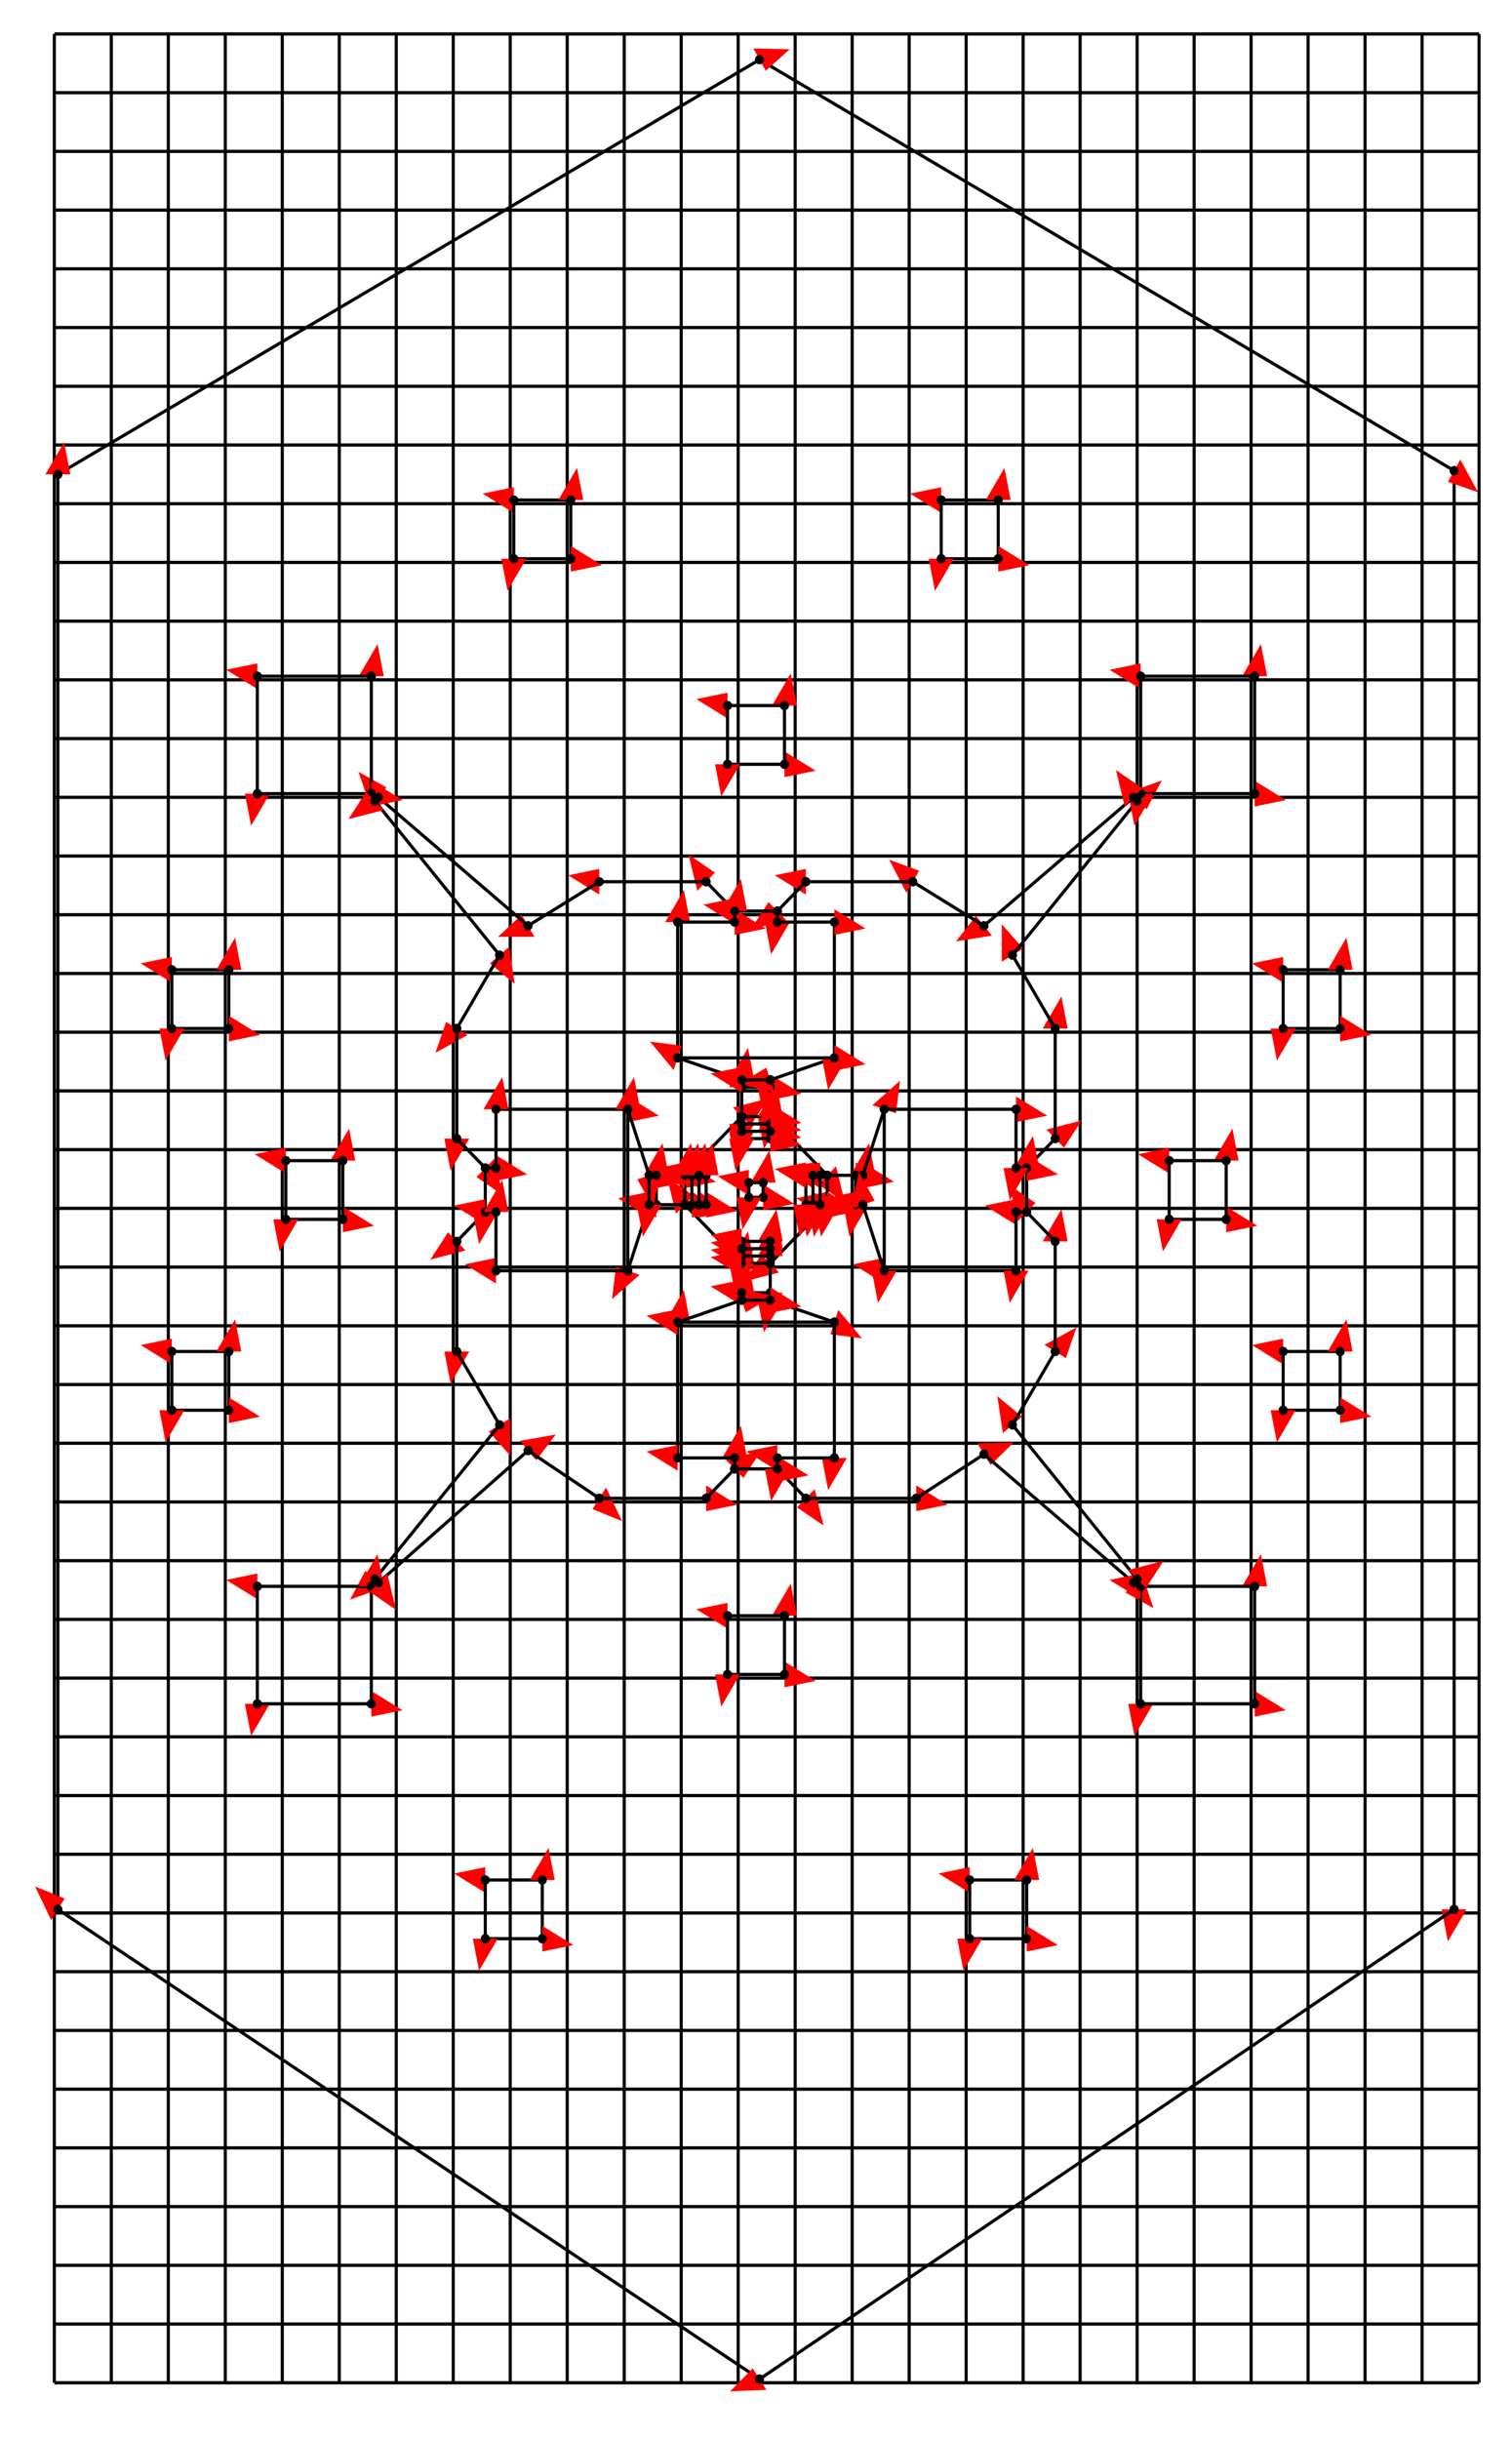 <svg width="900" height="1451" preserveAspectRatio="none" viewBox="-1794 -1794 3396 5316"
 xmlns="http://www.w3.org/2000/svg" xmlns:xlink="http://www.w3.org/1999/xlink">
   <defs>
    <marker id="arrow" markerWidth="10" markerHeight="10" refX="0" refY="2" orient="auto" markerUnits="strokeWidth">
      <path d="M0,0 L0,4 L5,3 z" fill="#f00" />
    </marker>
  </defs>

<line x1="-1672" y1="3400" x2="1528" y2="3400" stroke-width="7" stroke="black"/>
<line x1="-1672" y1="3272" x2="1528" y2="3272" stroke-width="7" stroke="black"/>
<line x1="-1672" y1="3144" x2="1528" y2="3144" stroke-width="7" stroke="black"/>
<line x1="-1672" y1="3016" x2="1528" y2="3016" stroke-width="7" stroke="black"/>
<line x1="-1672" y1="2888" x2="1528" y2="2888" stroke-width="7" stroke="black"/>
<line x1="-1672" y1="2760" x2="1528" y2="2760" stroke-width="7" stroke="black"/>
<line x1="-1672" y1="2632" x2="1528" y2="2632" stroke-width="7" stroke="black"/>
<line x1="-1672" y1="2504" x2="1528" y2="2504" stroke-width="7" stroke="black"/>
<line x1="-1672" y1="2376" x2="1528" y2="2376" stroke-width="7" stroke="black"/>
<line x1="-1672" y1="2248" x2="1528" y2="2248" stroke-width="7" stroke="black"/>
<line x1="-1672" y1="2120" x2="1528" y2="2120" stroke-width="7" stroke="black"/>
<line x1="-1672" y1="1992" x2="1528" y2="1992" stroke-width="7" stroke="black"/>
<line x1="-1672" y1="1864" x2="1528" y2="1864" stroke-width="7" stroke="black"/>
<line x1="-1672" y1="1736" x2="1528" y2="1736" stroke-width="7" stroke="black"/>
<line x1="-1672" y1="1608" x2="1528" y2="1608" stroke-width="7" stroke="black"/>
<line x1="-1672" y1="1480" x2="1528" y2="1480" stroke-width="7" stroke="black"/>
<line x1="-1672" y1="1352" x2="1528" y2="1352" stroke-width="7" stroke="black"/>
<line x1="-1672" y1="1224" x2="1528" y2="1224" stroke-width="7" stroke="black"/>
<line x1="-1672" y1="1096" x2="1528" y2="1096" stroke-width="7" stroke="black"/>
<line x1="-1672" y1="968" x2="1528" y2="968" stroke-width="7" stroke="black"/>
<line x1="-1672" y1="840" x2="1528" y2="840" stroke-width="7" stroke="black"/>
<line x1="-1672" y1="712" x2="1528" y2="712" stroke-width="7" stroke="black"/>
<line x1="-1672" y1="584" x2="1528" y2="584" stroke-width="7" stroke="black"/>
<line x1="-1672" y1="456" x2="1528" y2="456" stroke-width="7" stroke="black"/>
<line x1="-1672" y1="328" x2="1528" y2="328" stroke-width="7" stroke="black"/>
<line x1="-1672" y1="200" x2="1528" y2="200" stroke-width="7" stroke="black"/>
<line x1="-1672" y1="72" x2="1528" y2="72" stroke-width="7" stroke="black"/>
<line x1="-1672" y1="-56" x2="1528" y2="-56" stroke-width="7" stroke="black"/>
<line x1="-1672" y1="-184" x2="1528" y2="-184" stroke-width="7" stroke="black"/>
<line x1="-1672" y1="-312" x2="1528" y2="-312" stroke-width="7" stroke="black"/>
<line x1="-1672" y1="-440" x2="1528" y2="-440" stroke-width="7" stroke="black"/>
<line x1="-1672" y1="-568" x2="1528" y2="-568" stroke-width="7" stroke="black"/>
<line x1="-1672" y1="-696" x2="1528" y2="-696" stroke-width="7" stroke="black"/>
<line x1="-1672" y1="-824" x2="1528" y2="-824" stroke-width="7" stroke="black"/>
<line x1="-1672" y1="-952" x2="1528" y2="-952" stroke-width="7" stroke="black"/>
<line x1="-1672" y1="-1080" x2="1528" y2="-1080" stroke-width="7" stroke="black"/>
<line x1="-1672" y1="-1208" x2="1528" y2="-1208" stroke-width="7" stroke="black"/>
<line x1="-1672" y1="-1336" x2="1528" y2="-1336" stroke-width="7" stroke="black"/>
<line x1="-1672" y1="-1464" x2="1528" y2="-1464" stroke-width="7" stroke="black"/>
<line x1="-1672" y1="-1592" x2="1528" y2="-1592" stroke-width="7" stroke="black"/>
<line x1="-1672" y1="-1720" x2="1528" y2="-1720" stroke-width="7" stroke="black"/>
<line x1="-1672" y1="3400" x2="-1672" y2="-1720" stroke-width="7" stroke="black"/>
<line x1="-1544" y1="3400" x2="-1544" y2="-1720" stroke-width="7" stroke="black"/>
<line x1="-1416" y1="3400" x2="-1416" y2="-1720" stroke-width="7" stroke="black"/>
<line x1="-1288" y1="3400" x2="-1288" y2="-1720" stroke-width="7" stroke="black"/>
<line x1="-1160" y1="3400" x2="-1160" y2="-1720" stroke-width="7" stroke="black"/>
<line x1="-1032" y1="3400" x2="-1032" y2="-1720" stroke-width="7" stroke="black"/>
<line x1="-904" y1="3400" x2="-904" y2="-1720" stroke-width="7" stroke="black"/>
<line x1="-776" y1="3400" x2="-776" y2="-1720" stroke-width="7" stroke="black"/>
<line x1="-648" y1="3400" x2="-648" y2="-1720" stroke-width="7" stroke="black"/>
<line x1="-520" y1="3400" x2="-520" y2="-1720" stroke-width="7" stroke="black"/>
<line x1="-392" y1="3400" x2="-392" y2="-1720" stroke-width="7" stroke="black"/>
<line x1="-264" y1="3400" x2="-264" y2="-1720" stroke-width="7" stroke="black"/>
<line x1="-136" y1="3400" x2="-136" y2="-1720" stroke-width="7" stroke="black"/>
<line x1="-8" y1="3400" x2="-8" y2="-1720" stroke-width="7" stroke="black"/>
<line x1="120" y1="3400" x2="120" y2="-1720" stroke-width="7" stroke="black"/>
<line x1="248" y1="3400" x2="248" y2="-1720" stroke-width="7" stroke="black"/>
<line x1="376" y1="3400" x2="376" y2="-1720" stroke-width="7" stroke="black"/>
<line x1="504" y1="3400" x2="504" y2="-1720" stroke-width="7" stroke="black"/>
<line x1="632" y1="3400" x2="632" y2="-1720" stroke-width="7" stroke="black"/>
<line x1="760" y1="3400" x2="760" y2="-1720" stroke-width="7" stroke="black"/>
<line x1="888" y1="3400" x2="888" y2="-1720" stroke-width="7" stroke="black"/>
<line x1="1016" y1="3400" x2="1016" y2="-1720" stroke-width="7" stroke="black"/>
<line x1="1144" y1="3400" x2="1144" y2="-1720" stroke-width="7" stroke="black"/>
<line x1="1272" y1="3400" x2="1272" y2="-1720" stroke-width="7" stroke="black"/>
<line x1="1400" y1="3400" x2="1400" y2="-1720" stroke-width="7" stroke="black"/>
<line x1="1528" y1="3400" x2="1528" y2="-1720" stroke-width="7" stroke="black"/>
<line x1="-128" y1="1024" x2="-128" y2="960" stroke-width="7" stroke="black" marker-end="url(#arrow)" />
    <circle cx="-128" cy="1024" r="10"/>    <circle cx="-128" cy="960" r="10"/>
<line x1="-128" y1="960" x2="-256" y2="832" stroke-width="7" stroke="black" marker-end="url(#arrow)" />
    <circle cx="-128" cy="960" r="10"/>    <circle cx="-256" cy="832" r="10"/>
<line x1="-256" y1="832" x2="-320" y2="832" stroke-width="7" stroke="black" marker-end="url(#arrow)" />
    <circle cx="-256" cy="832" r="10"/>    <circle cx="-320" cy="832" r="10"/>
<line x1="-320" y1="832" x2="-320" y2="768" stroke-width="7" stroke="black" marker-end="url(#arrow)" />
    <circle cx="-320" cy="832" r="10"/>    <circle cx="-320" cy="768" r="10"/>
<line x1="-320" y1="768" x2="-256" y2="768" stroke-width="7" stroke="black" marker-end="url(#arrow)" />
    <circle cx="-320" cy="768" r="10"/>    <circle cx="-256" cy="768" r="10"/>
<line x1="-256" y1="768" x2="-128" y2="640" stroke-width="7" stroke="black" marker-end="url(#arrow)" />
    <circle cx="-256" cy="768" r="10"/>    <circle cx="-128" cy="640" r="10"/>
<line x1="-128" y1="640" x2="-128" y2="576" stroke-width="7" stroke="black" marker-end="url(#arrow)" />
    <circle cx="-128" cy="640" r="10"/>    <circle cx="-128" cy="576" r="10"/>
<line x1="-128" y1="576" x2="-64" y2="576" stroke-width="7" stroke="black" marker-end="url(#arrow)" />
    <circle cx="-128" cy="576" r="10"/>    <circle cx="-64" cy="576" r="10"/>
<line x1="-64" y1="576" x2="-64" y2="640" stroke-width="7" stroke="black" marker-end="url(#arrow)" />
    <circle cx="-64" cy="576" r="10"/>    <circle cx="-64" cy="640" r="10"/>
<line x1="-64" y1="640" x2="64" y2="768" stroke-width="7" stroke="black" marker-end="url(#arrow)" />
    <circle cx="-64" cy="640" r="10"/>    <circle cx="64" cy="768" r="10"/>
<line x1="64" y1="768" x2="128" y2="768" stroke-width="7" stroke="black" marker-end="url(#arrow)" />
    <circle cx="64" cy="768" r="10"/>    <circle cx="128" cy="768" r="10"/>
<line x1="128" y1="768" x2="128" y2="832" stroke-width="7" stroke="black" marker-end="url(#arrow)" />
    <circle cx="128" cy="768" r="10"/>    <circle cx="128" cy="832" r="10"/>
<line x1="128" y1="832" x2="64" y2="832" stroke-width="7" stroke="black" marker-end="url(#arrow)" />
    <circle cx="128" cy="832" r="10"/>    <circle cx="64" cy="832" r="10"/>
<line x1="64" y1="832" x2="-64" y2="960" stroke-width="7" stroke="black" marker-end="url(#arrow)" />
    <circle cx="64" cy="832" r="10"/>    <circle cx="-64" cy="960" r="10"/>
<line x1="-64" y1="960" x2="-64" y2="1024" stroke-width="7" stroke="black" marker-end="url(#arrow)" />
    <circle cx="-64" cy="960" r="10"/>    <circle cx="-64" cy="1024" r="10"/>
<line x1="-64" y1="1024" x2="-128" y2="1024" stroke-width="7" stroke="black" marker-end="url(#arrow)" />
    <circle cx="-64" cy="1024" r="10"/>    <circle cx="-128" cy="1024" r="10"/>
<line x1="-256" y1="832" x2="-256" y2="768" stroke-width="7" stroke="black" marker-end="url(#arrow)" />
    <circle cx="-256" cy="832" r="10"/>    <circle cx="-256" cy="768" r="10"/>
<line x1="-128" y1="640" x2="-64" y2="640" stroke-width="7" stroke="black" marker-end="url(#arrow)" />
    <circle cx="-128" cy="640" r="10"/>    <circle cx="-64" cy="640" r="10"/>
<line x1="64" y1="768" x2="64" y2="832" stroke-width="7" stroke="black" marker-end="url(#arrow)" />
    <circle cx="64" cy="768" r="10"/>    <circle cx="64" cy="832" r="10"/>
<line x1="-64" y1="960" x2="-128" y2="960" stroke-width="7" stroke="black" marker-end="url(#arrow)" />
    <circle cx="-64" cy="960" r="10"/>    <circle cx="-128" cy="960" r="10"/>
<line x1="-112" y1="816" x2="-80" y2="816" stroke-width="7" stroke="black" marker-end="url(#arrow)" />
    <circle cx="-112" cy="816" r="10"/>    <circle cx="-80" cy="816" r="10"/>
<line x1="-80" y1="816" x2="-80" y2="784" stroke-width="7" stroke="black" marker-end="url(#arrow)" />
    <circle cx="-80" cy="816" r="10"/>    <circle cx="-80" cy="784" r="10"/>
<line x1="-80" y1="784" x2="-112" y2="784" stroke-width="7" stroke="black" marker-end="url(#arrow)" />
    <circle cx="-80" cy="784" r="10"/>    <circle cx="-112" cy="784" r="10"/>
<line x1="-112" y1="784" x2="-112" y2="816" stroke-width="7" stroke="black" marker-end="url(#arrow)" />
    <circle cx="-112" cy="784" r="10"/>    <circle cx="-112" cy="816" r="10"/>
<line x1="48" y1="832" x2="64" y2="832" stroke-width="7" stroke="black" marker-end="url(#arrow)" />
    <circle cx="48" cy="832" r="10"/>    <circle cx="64" cy="832" r="10"/>
<line x1="32" y1="832" x2="48" y2="832" stroke-width="7" stroke="black" marker-end="url(#arrow)" />
    <circle cx="32" cy="832" r="10"/>    <circle cx="48" cy="832" r="10"/>
<line x1="16" y1="832" x2="32" y2="832" stroke-width="7" stroke="black" marker-end="url(#arrow)" />
    <circle cx="16" cy="832" r="10"/>    <circle cx="32" cy="832" r="10"/>
<line x1="16" y1="768" x2="16" y2="832" stroke-width="7" stroke="black" marker-end="url(#arrow)" />
    <circle cx="16" cy="768" r="10"/>    <circle cx="16" cy="832" r="10"/>
<line x1="32" y1="768" x2="16" y2="768" stroke-width="7" stroke="black" marker-end="url(#arrow)" />
    <circle cx="32" cy="768" r="10"/>    <circle cx="16" cy="768" r="10"/>
<line x1="48" y1="768" x2="32" y2="768" stroke-width="7" stroke="black" marker-end="url(#arrow)" />
    <circle cx="48" cy="768" r="10"/>    <circle cx="32" cy="768" r="10"/>
<line x1="64" y1="768" x2="48" y2="768" stroke-width="7" stroke="black" marker-end="url(#arrow)" />
    <circle cx="64" cy="768" r="10"/>    <circle cx="48" cy="768" r="10"/>
<line x1="32" y1="768" x2="32" y2="832" stroke-width="7" stroke="black" marker-end="url(#arrow)" />
    <circle cx="32" cy="768" r="10"/>    <circle cx="32" cy="832" r="10"/>
<line x1="-64" y1="656" x2="-64" y2="640" stroke-width="7" stroke="black" marker-end="url(#arrow)" />
    <circle cx="-64" cy="656" r="10"/>    <circle cx="-64" cy="640" r="10"/>
<line x1="-64" y1="672" x2="-64" y2="656" stroke-width="7" stroke="black" marker-end="url(#arrow)" />
    <circle cx="-64" cy="672" r="10"/>    <circle cx="-64" cy="656" r="10"/>
<line x1="-64" y1="688" x2="-64" y2="672" stroke-width="7" stroke="black" marker-end="url(#arrow)" />
    <circle cx="-64" cy="688" r="10"/>    <circle cx="-64" cy="672" r="10"/>
<line x1="-128" y1="688" x2="-64" y2="688" stroke-width="7" stroke="black" marker-end="url(#arrow)" />
    <circle cx="-128" cy="688" r="10"/>    <circle cx="-64" cy="688" r="10"/>
<line x1="-128" y1="672" x2="-128" y2="688" stroke-width="7" stroke="black" marker-end="url(#arrow)" />
    <circle cx="-128" cy="672" r="10"/>    <circle cx="-128" cy="688" r="10"/>
<line x1="-128" y1="656" x2="-128" y2="672" stroke-width="7" stroke="black" marker-end="url(#arrow)" />
    <circle cx="-128" cy="656" r="10"/>    <circle cx="-128" cy="672" r="10"/>
<line x1="-128" y1="640" x2="-128" y2="656" stroke-width="7" stroke="black" marker-end="url(#arrow)" />
    <circle cx="-128" cy="640" r="10"/>    <circle cx="-128" cy="656" r="10"/>
<line x1="-128" y1="656" x2="-64" y2="656" stroke-width="7" stroke="black" marker-end="url(#arrow)" />
    <circle cx="-128" cy="656" r="10"/>    <circle cx="-64" cy="656" r="10"/>
<line x1="-128" y1="672" x2="-64" y2="672" stroke-width="7" stroke="black" marker-end="url(#arrow)" />
    <circle cx="-128" cy="672" r="10"/>    <circle cx="-64" cy="672" r="10"/>
<line x1="-256" y1="832" x2="-240" y2="832" stroke-width="7" stroke="black" marker-end="url(#arrow)" />
    <circle cx="-256" cy="832" r="10"/>    <circle cx="-240" cy="832" r="10"/>
<line x1="-240" y1="832" x2="-224" y2="832" stroke-width="7" stroke="black" marker-end="url(#arrow)" />
    <circle cx="-240" cy="832" r="10"/>    <circle cx="-224" cy="832" r="10"/>
<line x1="-224" y1="832" x2="-208" y2="832" stroke-width="7" stroke="black" marker-end="url(#arrow)" />
    <circle cx="-224" cy="832" r="10"/>    <circle cx="-208" cy="832" r="10"/>
<line x1="-208" y1="832" x2="-208" y2="768" stroke-width="7" stroke="black" marker-end="url(#arrow)" />
    <circle cx="-208" cy="832" r="10"/>    <circle cx="-208" cy="768" r="10"/>
<line x1="-208" y1="768" x2="-224" y2="768" stroke-width="7" stroke="black" marker-end="url(#arrow)" />
    <circle cx="-208" cy="768" r="10"/>    <circle cx="-224" cy="768" r="10"/>
<line x1="-224" y1="768" x2="-240" y2="768" stroke-width="7" stroke="black" marker-end="url(#arrow)" />
    <circle cx="-224" cy="768" r="10"/>    <circle cx="-240" cy="768" r="10"/>
<line x1="-240" y1="768" x2="-256" y2="768" stroke-width="7" stroke="black" marker-end="url(#arrow)" />
    <circle cx="-240" cy="768" r="10"/>    <circle cx="-256" cy="768" r="10"/>
<line x1="-240" y1="832" x2="-240" y2="768" stroke-width="7" stroke="black" marker-end="url(#arrow)" />
    <circle cx="-240" cy="832" r="10"/>    <circle cx="-240" cy="768" r="10"/>
<line x1="-224" y1="832" x2="-224" y2="768" stroke-width="7" stroke="black" marker-end="url(#arrow)" />
    <circle cx="-224" cy="832" r="10"/>    <circle cx="-224" cy="768" r="10"/>
<line x1="-64" y1="960" x2="-64" y2="944" stroke-width="7" stroke="black" marker-end="url(#arrow)" />
    <circle cx="-64" cy="960" r="10"/>    <circle cx="-64" cy="944" r="10"/>
<line x1="-64" y1="944" x2="-64" y2="928" stroke-width="7" stroke="black" marker-end="url(#arrow)" />
    <circle cx="-64" cy="944" r="10"/>    <circle cx="-64" cy="928" r="10"/>
<line x1="-64" y1="928" x2="-64" y2="912" stroke-width="7" stroke="black" marker-end="url(#arrow)" />
    <circle cx="-64" cy="928" r="10"/>    <circle cx="-64" cy="912" r="10"/>
<line x1="-64" y1="912" x2="-128" y2="912" stroke-width="7" stroke="black" marker-end="url(#arrow)" />
    <circle cx="-64" cy="912" r="10"/>    <circle cx="-128" cy="912" r="10"/>
<line x1="-128" y1="912" x2="-128" y2="928" stroke-width="7" stroke="black" marker-end="url(#arrow)" />
    <circle cx="-128" cy="912" r="10"/>    <circle cx="-128" cy="928" r="10"/>
<line x1="-128" y1="928" x2="-128" y2="944" stroke-width="7" stroke="black" marker-end="url(#arrow)" />
    <circle cx="-128" cy="928" r="10"/>    <circle cx="-128" cy="944" r="10"/>
<line x1="-128" y1="944" x2="-128" y2="960" stroke-width="7" stroke="black" marker-end="url(#arrow)" />
    <circle cx="-128" cy="944" r="10"/>    <circle cx="-128" cy="960" r="10"/>
<line x1="-64" y1="944" x2="-128" y2="944" stroke-width="7" stroke="black" marker-end="url(#arrow)" />
    <circle cx="-64" cy="944" r="10"/>    <circle cx="-128" cy="944" r="10"/>
<line x1="-64" y1="928" x2="-128" y2="928" stroke-width="7" stroke="black" marker-end="url(#arrow)" />
    <circle cx="-64" cy="928" r="10"/>    <circle cx="-128" cy="928" r="10"/>
<line x1="48" y1="768" x2="48" y2="832" stroke-width="7" stroke="black" marker-end="url(#arrow)" />
    <circle cx="48" cy="768" r="10"/>    <circle cx="48" cy="832" r="10"/>
<line x1="-64" y1="560" x2="-64" y2="576" stroke-width="7" stroke="black" marker-end="url(#arrow)" />
    <circle cx="-64" cy="560" r="10"/>    <circle cx="-64" cy="576" r="10"/>
<line x1="80" y1="512" x2="-64" y2="560" stroke-width="7" stroke="black" marker-end="url(#arrow)" />
    <circle cx="80" cy="512" r="10"/>    <circle cx="-64" cy="560" r="10"/>
<line x1="80" y1="216" x2="80" y2="512" stroke-width="7" stroke="black" marker-end="url(#arrow)" />
    <circle cx="80" cy="216" r="10"/>    <circle cx="80" cy="512" r="10"/>
<line x1="-272" y1="512" x2="-272" y2="216" stroke-width="7" stroke="black" marker-end="url(#arrow)" />
    <circle cx="-272" cy="512" r="10"/>    <circle cx="-272" cy="216" r="10"/>
<line x1="-128" y1="560" x2="-272" y2="512" stroke-width="7" stroke="black" marker-end="url(#arrow)" />
    <circle cx="-128" cy="560" r="10"/>    <circle cx="-272" cy="512" r="10"/>
<line x1="-128" y1="576" x2="-128" y2="560" stroke-width="7" stroke="black" marker-end="url(#arrow)" />
    <circle cx="-128" cy="576" r="10"/>    <circle cx="-128" cy="560" r="10"/>
<line x1="-64" y1="560" x2="-128" y2="560" stroke-width="7" stroke="black" marker-end="url(#arrow)" />
    <circle cx="-64" cy="560" r="10"/>    <circle cx="-128" cy="560" r="10"/>
<line x1="-320" y1="832" x2="-336" y2="832" stroke-width="7" stroke="black" marker-end="url(#arrow)" />
    <circle cx="-320" cy="832" r="10"/>    <circle cx="-336" cy="832" r="10"/>
<line x1="-336" y1="832" x2="-384" y2="976" stroke-width="7" stroke="black" marker-end="url(#arrow)" />
    <circle cx="-336" cy="832" r="10"/>    <circle cx="-384" cy="976" r="10"/>
<line x1="-384" y1="976" x2="-680" y2="976" stroke-width="7" stroke="black" marker-end="url(#arrow)" />
    <circle cx="-384" cy="976" r="10"/>    <circle cx="-680" cy="976" r="10"/>
<line x1="-680" y1="624" x2="-384" y2="624" stroke-width="7" stroke="black" marker-end="url(#arrow)" />
    <circle cx="-680" cy="624" r="10"/>    <circle cx="-384" cy="624" r="10"/>
<line x1="-384" y1="624" x2="-336" y2="768" stroke-width="7" stroke="black" marker-end="url(#arrow)" />
    <circle cx="-384" cy="624" r="10"/>    <circle cx="-336" cy="768" r="10"/>
<line x1="-336" y1="768" x2="-320" y2="768" stroke-width="7" stroke="black" marker-end="url(#arrow)" />
    <circle cx="-336" cy="768" r="10"/>    <circle cx="-320" cy="768" r="10"/>
<line x1="-336" y1="768" x2="-336" y2="832" stroke-width="7" stroke="black" marker-end="url(#arrow)" />
    <circle cx="-336" cy="768" r="10"/>    <circle cx="-336" cy="832" r="10"/>
<line x1="-64" y1="1024" x2="-64" y2="1040" stroke-width="7" stroke="black" marker-end="url(#arrow)" />
    <circle cx="-64" cy="1024" r="10"/>    <circle cx="-64" cy="1040" r="10"/>
<line x1="-64" y1="1040" x2="80" y2="1088" stroke-width="7" stroke="black" marker-end="url(#arrow)" />
    <circle cx="-64" cy="1040" r="10"/>    <circle cx="80" cy="1088" r="10"/>
<line x1="80" y1="1088" x2="80" y2="1384" stroke-width="7" stroke="black" marker-end="url(#arrow)" />
    <circle cx="80" cy="1088" r="10"/>    <circle cx="80" cy="1384" r="10"/>
<line x1="-272" y1="1384" x2="-272" y2="1088" stroke-width="7" stroke="black" marker-end="url(#arrow)" />
    <circle cx="-272" cy="1384" r="10"/>    <circle cx="-272" cy="1088" r="10"/>
<line x1="-272" y1="1088" x2="-128" y2="1040" stroke-width="7" stroke="black" marker-end="url(#arrow)" />
    <circle cx="-272" cy="1088" r="10"/>    <circle cx="-128" cy="1040" r="10"/>
<line x1="-128" y1="1040" x2="-128" y2="1024" stroke-width="7" stroke="black" marker-end="url(#arrow)" />
    <circle cx="-128" cy="1040" r="10"/>    <circle cx="-128" cy="1024" r="10"/>
<line x1="-128" y1="1040" x2="-64" y2="1040" stroke-width="7" stroke="black" marker-end="url(#arrow)" />
    <circle cx="-128" cy="1040" r="10"/>    <circle cx="-64" cy="1040" r="10"/>
<line x1="144" y1="832" x2="144" y2="768" stroke-width="7" stroke="black" marker-end="url(#arrow)" />
    <circle cx="144" cy="832" r="10"/>    <circle cx="144" cy="768" r="10"/>
<line x1="144" y1="832" x2="128" y2="832" stroke-width="7" stroke="black" marker-end="url(#arrow)" />
    <circle cx="144" cy="832" r="10"/>    <circle cx="128" cy="832" r="10"/>
<line x1="128" y1="768" x2="144" y2="768" stroke-width="7" stroke="black" marker-end="url(#arrow)" />
    <circle cx="128" cy="768" r="10"/>    <circle cx="144" cy="768" r="10"/>
<line x1="144" y1="768" x2="192" y2="624" stroke-width="7" stroke="black" marker-end="url(#arrow)" />
    <circle cx="144" cy="768" r="10"/>    <circle cx="192" cy="624" r="10"/>
<line x1="192" y1="624" x2="488" y2="624" stroke-width="7" stroke="black" marker-end="url(#arrow)" />
    <circle cx="192" cy="624" r="10"/>    <circle cx="488" cy="624" r="10"/>
<line x1="488" y1="976" x2="192" y2="976" stroke-width="7" stroke="black" marker-end="url(#arrow)" />
    <circle cx="488" cy="976" r="10"/>    <circle cx="192" cy="976" r="10"/>
<line x1="192" y1="976" x2="144" y2="832" stroke-width="7" stroke="black" marker-end="url(#arrow)" />
    <circle cx="192" cy="976" r="10"/>    <circle cx="144" cy="832" r="10"/>
<line x1="512" y1="752" x2="576" y2="688" stroke-width="7" stroke="black" marker-end="url(#arrow)" />
    <circle cx="512" cy="752" r="10"/>    <circle cx="576" cy="688" r="10"/>
<line x1="576" y1="688" x2="576" y2="448" stroke-width="7" stroke="black" marker-end="url(#arrow)" />
    <circle cx="576" cy="688" r="10"/>    <circle cx="576" cy="448" r="10"/>
<line x1="576" y1="448" x2="480" y2="288" stroke-width="7" stroke="black" marker-end="url(#arrow)" />
    <circle cx="576" cy="448" r="10"/>    <circle cx="480" cy="288" r="10"/>
<line x1="480" y1="288" x2="760" y2="-48" stroke-width="7" stroke="black" marker-end="url(#arrow)" />
    <circle cx="480" cy="288" r="10"/>    <circle cx="760" cy="-48" r="10"/>
<line x1="768" y1="-64" x2="1024" y2="-64" stroke-width="7" stroke="black" marker-end="url(#arrow)" />
    <circle cx="768" cy="-64" r="10"/>    <circle cx="1024" cy="-64" r="10"/>
<line x1="1024" y1="-64" x2="1024" y2="-320" stroke-width="7" stroke="black" marker-end="url(#arrow)" />
    <circle cx="1024" cy="-64" r="10"/>    <circle cx="1024" cy="-320" r="10"/>
<line x1="1024" y1="-320" x2="768" y2="-320" stroke-width="7" stroke="black" marker-end="url(#arrow)" />
    <circle cx="1024" cy="-320" r="10"/>    <circle cx="768" cy="-320" r="10"/>
<line x1="768" y1="-320" x2="768" y2="-64" stroke-width="7" stroke="black" marker-end="url(#arrow)" />
    <circle cx="768" cy="-320" r="10"/>    <circle cx="768" cy="-64" r="10"/>
<line x1="752" y1="-56" x2="416" y2="224" stroke-width="7" stroke="black" marker-end="url(#arrow)" />
    <circle cx="752" cy="-56" r="10"/>    <circle cx="416" cy="224" r="10"/>
<line x1="416" y1="224" x2="256" y2="128" stroke-width="7" stroke="black" marker-end="url(#arrow)" />
    <circle cx="416" cy="224" r="10"/>    <circle cx="256" cy="128" r="10"/>
<line x1="256" y1="128" x2="16" y2="128" stroke-width="7" stroke="black" marker-end="url(#arrow)" />
    <circle cx="256" cy="128" r="10"/>    <circle cx="16" cy="128" r="10"/>
<line x1="16" y1="128" x2="-48" y2="192" stroke-width="7" stroke="black" marker-end="url(#arrow)" />
    <circle cx="16" cy="128" r="10"/>    <circle cx="-48" cy="192" r="10"/>
<line x1="-48" y1="1408" x2="16" y2="1472" stroke-width="7" stroke="black" marker-end="url(#arrow)" />
    <circle cx="-48" cy="1408" r="10"/>    <circle cx="16" cy="1472" r="10"/>
<line x1="16" y1="1472" x2="264" y2="1472" stroke-width="7" stroke="black" marker-end="url(#arrow)" />
    <circle cx="16" cy="1472" r="10"/>    <circle cx="264" cy="1472" r="10"/>
<line x1="264" y1="1472" x2="416" y2="1376" stroke-width="7" stroke="black" marker-end="url(#arrow)" />
    <circle cx="264" cy="1472" r="10"/>    <circle cx="416" cy="1376" r="10"/>
<line x1="416" y1="1376" x2="752" y2="1656" stroke-width="7" stroke="black" marker-end="url(#arrow)" />
    <circle cx="416" cy="1376" r="10"/>    <circle cx="752" cy="1656" r="10"/>
<line x1="768" y1="1664" x2="768" y2="1920" stroke-width="7" stroke="black" marker-end="url(#arrow)" />
    <circle cx="768" cy="1664" r="10"/>    <circle cx="768" cy="1920" r="10"/>
<line x1="768" y1="1920" x2="1024" y2="1920" stroke-width="7" stroke="black" marker-end="url(#arrow)" />
    <circle cx="768" cy="1920" r="10"/>    <circle cx="1024" cy="1920" r="10"/>
<line x1="1024" y1="1920" x2="1024" y2="1664" stroke-width="7" stroke="black" marker-end="url(#arrow)" />
    <circle cx="1024" cy="1920" r="10"/>    <circle cx="1024" cy="1664" r="10"/>
<line x1="1024" y1="1664" x2="768" y2="1664" stroke-width="7" stroke="black" marker-end="url(#arrow)" />
    <circle cx="1024" cy="1664" r="10"/>    <circle cx="768" cy="1664" r="10"/>
<line x1="760" y1="1648" x2="480" y2="1312" stroke-width="7" stroke="black" marker-end="url(#arrow)" />
    <circle cx="760" cy="1648" r="10"/>    <circle cx="480" cy="1312" r="10"/>
<line x1="480" y1="1312" x2="576" y2="1152" stroke-width="7" stroke="black" marker-end="url(#arrow)" />
    <circle cx="480" cy="1312" r="10"/>    <circle cx="576" cy="1152" r="10"/>
<line x1="576" y1="1152" x2="576" y2="912" stroke-width="7" stroke="black" marker-end="url(#arrow)" />
    <circle cx="576" cy="1152" r="10"/>    <circle cx="576" cy="912" r="10"/>
<line x1="576" y1="912" x2="512" y2="848" stroke-width="7" stroke="black" marker-end="url(#arrow)" />
    <circle cx="576" cy="912" r="10"/>    <circle cx="512" cy="848" r="10"/>
<line x1="-704" y1="848" x2="-768" y2="912" stroke-width="7" stroke="black" marker-end="url(#arrow)" />
    <circle cx="-704" cy="848" r="10"/>    <circle cx="-768" cy="912" r="10"/>
<line x1="-768" y1="912" x2="-768" y2="1152" stroke-width="7" stroke="black" marker-end="url(#arrow)" />
    <circle cx="-768" cy="912" r="10"/>    <circle cx="-768" cy="1152" r="10"/>
<line x1="-768" y1="1152" x2="-672" y2="1312" stroke-width="7" stroke="black" marker-end="url(#arrow)" />
    <circle cx="-768" cy="1152" r="10"/>    <circle cx="-672" cy="1312" r="10"/>
<line x1="-672" y1="1312" x2="-952" y2="1648" stroke-width="7" stroke="black" marker-end="url(#arrow)" />
    <circle cx="-672" cy="1312" r="10"/>    <circle cx="-952" cy="1648" r="10"/>
<line x1="-960" y1="1664" x2="-1216" y2="1664" stroke-width="7" stroke="black" marker-end="url(#arrow)" />
    <circle cx="-960" cy="1664" r="10"/>    <circle cx="-1216" cy="1664" r="10"/>
<line x1="-1216" y1="1664" x2="-1216" y2="1920" stroke-width="7" stroke="black" marker-end="url(#arrow)" />
    <circle cx="-1216" cy="1664" r="10"/>    <circle cx="-1216" cy="1920" r="10"/>
<line x1="-1216" y1="1920" x2="-960" y2="1920" stroke-width="7" stroke="black" marker-end="url(#arrow)" />
    <circle cx="-1216" cy="1920" r="10"/>    <circle cx="-960" cy="1920" r="10"/>
<line x1="-960" y1="1920" x2="-960" y2="1664" stroke-width="7" stroke="black" marker-end="url(#arrow)" />
    <circle cx="-960" cy="1920" r="10"/>    <circle cx="-960" cy="1664" r="10"/>
<line x1="-944" y1="1656" x2="-608" y2="1368" stroke-width="7" stroke="black" marker-end="url(#arrow)" />
    <circle cx="-944" cy="1656" r="10"/>    <circle cx="-608" cy="1368" r="10"/>
<line x1="-608" y1="1368" x2="-448" y2="1472" stroke-width="7" stroke="black" marker-end="url(#arrow)" />
    <circle cx="-608" cy="1368" r="10"/>    <circle cx="-448" cy="1472" r="10"/>
<line x1="-448" y1="1472" x2="-208" y2="1472" stroke-width="7" stroke="black" marker-end="url(#arrow)" />
    <circle cx="-448" cy="1472" r="10"/>    <circle cx="-208" cy="1472" r="10"/>
<line x1="-208" y1="1472" x2="-144" y2="1408" stroke-width="7" stroke="black" marker-end="url(#arrow)" />
    <circle cx="-208" cy="1472" r="10"/>    <circle cx="-144" cy="1408" r="10"/>
<line x1="-144" y1="192" x2="-208" y2="128" stroke-width="7" stroke="black" marker-end="url(#arrow)" />
    <circle cx="-144" cy="192" r="10"/>    <circle cx="-208" cy="128" r="10"/>
<line x1="-208" y1="128" x2="-448" y2="128" stroke-width="7" stroke="black" marker-end="url(#arrow)" />
    <circle cx="-208" cy="128" r="10"/>    <circle cx="-448" cy="128" r="10"/>
<line x1="-448" y1="128" x2="-608" y2="224" stroke-width="7" stroke="black" marker-end="url(#arrow)" />
    <circle cx="-448" cy="128" r="10"/>    <circle cx="-608" cy="224" r="10"/>
<line x1="-608" y1="224" x2="-944" y2="-56" stroke-width="7" stroke="black" marker-end="url(#arrow)" />
    <circle cx="-608" cy="224" r="10"/>    <circle cx="-944" cy="-56" r="10"/>
<line x1="-960" y1="-64" x2="-960" y2="-320" stroke-width="7" stroke="black" marker-end="url(#arrow)" />
    <circle cx="-960" cy="-64" r="10"/>    <circle cx="-960" cy="-320" r="10"/>
<line x1="-960" y1="-320" x2="-1216" y2="-320" stroke-width="7" stroke="black" marker-end="url(#arrow)" />
    <circle cx="-960" cy="-320" r="10"/>    <circle cx="-1216" cy="-320" r="10"/>
<line x1="-1216" y1="-320" x2="-1216" y2="-64" stroke-width="7" stroke="black" marker-end="url(#arrow)" />
    <circle cx="-1216" cy="-320" r="10"/>    <circle cx="-1216" cy="-64" r="10"/>
<line x1="-1216" y1="-64" x2="-960" y2="-64" stroke-width="7" stroke="black" marker-end="url(#arrow)" />
    <circle cx="-1216" cy="-64" r="10"/>    <circle cx="-960" cy="-64" r="10"/>
<line x1="-952" y1="-48" x2="-672" y2="288" stroke-width="7" stroke="black" marker-end="url(#arrow)" />
    <circle cx="-952" cy="-48" r="10"/>    <circle cx="-672" cy="288" r="10"/>
<line x1="-672" y1="288" x2="-768" y2="448" stroke-width="7" stroke="black" marker-end="url(#arrow)" />
    <circle cx="-672" cy="288" r="10"/>    <circle cx="-768" cy="448" r="10"/>
<line x1="-768" y1="448" x2="-768" y2="688" stroke-width="7" stroke="black" marker-end="url(#arrow)" />
    <circle cx="-768" cy="448" r="10"/>    <circle cx="-768" cy="688" r="10"/>
<line x1="-768" y1="688" x2="-704" y2="752" stroke-width="7" stroke="black" marker-end="url(#arrow)" />
    <circle cx="-768" cy="688" r="10"/>    <circle cx="-704" cy="752" r="10"/>
<line x1="-48" y1="192" x2="-144" y2="192" stroke-width="7" stroke="black" marker-end="url(#arrow)" />
    <circle cx="-48" cy="192" r="10"/>    <circle cx="-144" cy="192" r="10"/>
<line x1="-704" y1="752" x2="-704" y2="848" stroke-width="7" stroke="black" marker-end="url(#arrow)" />
    <circle cx="-704" cy="752" r="10"/>    <circle cx="-704" cy="848" r="10"/>
<line x1="-144" y1="1408" x2="-48" y2="1408" stroke-width="7" stroke="black" marker-end="url(#arrow)" />
    <circle cx="-144" cy="1408" r="10"/>    <circle cx="-48" cy="1408" r="10"/>
<line x1="512" y1="848" x2="512" y2="752" stroke-width="7" stroke="black" marker-end="url(#arrow)" />
    <circle cx="512" cy="848" r="10"/>    <circle cx="512" cy="752" r="10"/>
<line x1="-272" y1="512" x2="80" y2="512" stroke-width="7" stroke="black" marker-end="url(#arrow)" />
    <circle cx="-272" cy="512" r="10"/>    <circle cx="80" cy="512" r="10"/>
<line x1="-384" y1="976" x2="-384" y2="624" stroke-width="7" stroke="black" marker-end="url(#arrow)" />
    <circle cx="-384" cy="976" r="10"/>    <circle cx="-384" cy="624" r="10"/>
<line x1="80" y1="1088" x2="-272" y2="1088" stroke-width="7" stroke="black" marker-end="url(#arrow)" />
    <circle cx="80" cy="1088" r="10"/>    <circle cx="-272" cy="1088" r="10"/>
<line x1="192" y1="624" x2="192" y2="976" stroke-width="7" stroke="black" marker-end="url(#arrow)" />
    <circle cx="192" cy="624" r="10"/>    <circle cx="192" cy="976" r="10"/>
<line x1="1472" y1="-768" x2="1472" y2="2368" stroke-width="7" stroke="black" marker-end="url(#arrow)" />
    <circle cx="1472" cy="-768" r="10"/>    <circle cx="1472" cy="2368" r="10"/>
<line x1="-88" y1="-1664" x2="1472" y2="-768" stroke-width="7" stroke="black" marker-end="url(#arrow)" />
    <circle cx="-88" cy="-1664" r="10"/>    <circle cx="1472" cy="-768" r="10"/>
<line x1="-1664" y1="-760" x2="-88" y2="-1664" stroke-width="7" stroke="black" marker-end="url(#arrow)" />
    <circle cx="-1664" cy="-760" r="10"/>    <circle cx="-88" cy="-1664" r="10"/>
<line x1="-1664" y1="2368" x2="-1664" y2="-760" stroke-width="7" stroke="black" marker-end="url(#arrow)" />
    <circle cx="-1664" cy="2368" r="10"/>    <circle cx="-1664" cy="-760" r="10"/>
<line x1="-88" y1="3392" x2="-1664" y2="2368" stroke-width="7" stroke="black" marker-end="url(#arrow)" />
    <circle cx="-88" cy="3392" r="10"/>    <circle cx="-1664" cy="2368" r="10"/>
<line x1="1472" y1="2368" x2="-88" y2="3392" stroke-width="7" stroke="black" marker-end="url(#arrow)" />
    <circle cx="1472" cy="2368" r="10"/>    <circle cx="-88" cy="3392" r="10"/>
<line x1="512" y1="2304" x2="384" y2="2304" stroke-width="7" stroke="black" marker-end="url(#arrow)" />
    <circle cx="512" cy="2304" r="10"/>    <circle cx="384" cy="2304" r="10"/>
<line x1="512" y1="2432" x2="512" y2="2304" stroke-width="7" stroke="black" marker-end="url(#arrow)" />
    <circle cx="512" cy="2432" r="10"/>    <circle cx="512" cy="2304" r="10"/>
<line x1="384" y1="2432" x2="512" y2="2432" stroke-width="7" stroke="black" marker-end="url(#arrow)" />
    <circle cx="384" cy="2432" r="10"/>    <circle cx="512" cy="2432" r="10"/>
<line x1="384" y1="2304" x2="384" y2="2432" stroke-width="7" stroke="black" marker-end="url(#arrow)" />
    <circle cx="384" cy="2304" r="10"/>    <circle cx="384" cy="2432" r="10"/>
<line x1="-576" y1="2304" x2="-704" y2="2304" stroke-width="7" stroke="black" marker-end="url(#arrow)" />
    <circle cx="-576" cy="2304" r="10"/>    <circle cx="-704" cy="2304" r="10"/>
<line x1="-576" y1="2432" x2="-576" y2="2304" stroke-width="7" stroke="black" marker-end="url(#arrow)" />
    <circle cx="-576" cy="2432" r="10"/>    <circle cx="-576" cy="2304" r="10"/>
<line x1="-704" y1="2432" x2="-576" y2="2432" stroke-width="7" stroke="black" marker-end="url(#arrow)" />
    <circle cx="-704" cy="2432" r="10"/>    <circle cx="-576" cy="2432" r="10"/>
<line x1="-704" y1="2304" x2="-704" y2="2432" stroke-width="7" stroke="black" marker-end="url(#arrow)" />
    <circle cx="-704" cy="2304" r="10"/>    <circle cx="-704" cy="2432" r="10"/>
<line x1="1216" y1="1152" x2="1088" y2="1152" stroke-width="7" stroke="black" marker-end="url(#arrow)" />
    <circle cx="1216" cy="1152" r="10"/>    <circle cx="1088" cy="1152" r="10"/>
<line x1="1216" y1="1280" x2="1216" y2="1152" stroke-width="7" stroke="black" marker-end="url(#arrow)" />
    <circle cx="1216" cy="1280" r="10"/>    <circle cx="1216" cy="1152" r="10"/>
<line x1="1088" y1="1280" x2="1216" y2="1280" stroke-width="7" stroke="black" marker-end="url(#arrow)" />
    <circle cx="1088" cy="1280" r="10"/>    <circle cx="1216" cy="1280" r="10"/>
<line x1="1088" y1="1152" x2="1088" y2="1280" stroke-width="7" stroke="black" marker-end="url(#arrow)" />
    <circle cx="1088" cy="1152" r="10"/>    <circle cx="1088" cy="1280" r="10"/>
<line x1="1216" y1="320" x2="1088" y2="320" stroke-width="7" stroke="black" marker-end="url(#arrow)" />
    <circle cx="1216" cy="320" r="10"/>    <circle cx="1088" cy="320" r="10"/>
<line x1="1216" y1="448" x2="1216" y2="320" stroke-width="7" stroke="black" marker-end="url(#arrow)" />
    <circle cx="1216" cy="448" r="10"/>    <circle cx="1216" cy="320" r="10"/>
<line x1="1088" y1="448" x2="1216" y2="448" stroke-width="7" stroke="black" marker-end="url(#arrow)" />
    <circle cx="1088" cy="448" r="10"/>    <circle cx="1216" cy="448" r="10"/>
<line x1="1088" y1="320" x2="1088" y2="448" stroke-width="7" stroke="black" marker-end="url(#arrow)" />
    <circle cx="1088" cy="320" r="10"/>    <circle cx="1088" cy="448" r="10"/>
<line x1="-1280" y1="1152" x2="-1408" y2="1152" stroke-width="7" stroke="black" marker-end="url(#arrow)" />
    <circle cx="-1280" cy="1152" r="10"/>    <circle cx="-1408" cy="1152" r="10"/>
<line x1="-1280" y1="1280" x2="-1280" y2="1152" stroke-width="7" stroke="black" marker-end="url(#arrow)" />
    <circle cx="-1280" cy="1280" r="10"/>    <circle cx="-1280" cy="1152" r="10"/>
<line x1="-1408" y1="1280" x2="-1280" y2="1280" stroke-width="7" stroke="black" marker-end="url(#arrow)" />
    <circle cx="-1408" cy="1280" r="10"/>    <circle cx="-1280" cy="1280" r="10"/>
<line x1="-1408" y1="1152" x2="-1408" y2="1280" stroke-width="7" stroke="black" marker-end="url(#arrow)" />
    <circle cx="-1408" cy="1152" r="10"/>    <circle cx="-1408" cy="1280" r="10"/>
<line x1="-1280" y1="320" x2="-1408" y2="320" stroke-width="7" stroke="black" marker-end="url(#arrow)" />
    <circle cx="-1280" cy="320" r="10"/>    <circle cx="-1408" cy="320" r="10"/>
<line x1="-1280" y1="448" x2="-1280" y2="320" stroke-width="7" stroke="black" marker-end="url(#arrow)" />
    <circle cx="-1280" cy="448" r="10"/>    <circle cx="-1280" cy="320" r="10"/>
<line x1="-1408" y1="448" x2="-1280" y2="448" stroke-width="7" stroke="black" marker-end="url(#arrow)" />
    <circle cx="-1408" cy="448" r="10"/>    <circle cx="-1280" cy="448" r="10"/>
<line x1="-1408" y1="320" x2="-1408" y2="448" stroke-width="7" stroke="black" marker-end="url(#arrow)" />
    <circle cx="-1408" cy="320" r="10"/>    <circle cx="-1408" cy="448" r="10"/>
<line x1="-512" y1="-704" x2="-640" y2="-704" stroke-width="7" stroke="black" marker-end="url(#arrow)" />
    <circle cx="-512" cy="-704" r="10"/>    <circle cx="-640" cy="-704" r="10"/>
<line x1="-512" y1="-576" x2="-512" y2="-704" stroke-width="7" stroke="black" marker-end="url(#arrow)" />
    <circle cx="-512" cy="-576" r="10"/>    <circle cx="-512" cy="-704" r="10"/>
<line x1="-640" y1="-576" x2="-512" y2="-576" stroke-width="7" stroke="black" marker-end="url(#arrow)" />
    <circle cx="-640" cy="-576" r="10"/>    <circle cx="-512" cy="-576" r="10"/>
<line x1="-640" y1="-704" x2="-640" y2="-576" stroke-width="7" stroke="black" marker-end="url(#arrow)" />
    <circle cx="-640" cy="-704" r="10"/>    <circle cx="-640" cy="-576" r="10"/>
<line x1="448" y1="-704" x2="320" y2="-704" stroke-width="7" stroke="black" marker-end="url(#arrow)" />
    <circle cx="448" cy="-704" r="10"/>    <circle cx="320" cy="-704" r="10"/>
<line x1="448" y1="-576" x2="448" y2="-704" stroke-width="7" stroke="black" marker-end="url(#arrow)" />
    <circle cx="448" cy="-576" r="10"/>    <circle cx="448" cy="-704" r="10"/>
<line x1="320" y1="-576" x2="448" y2="-576" stroke-width="7" stroke="black" marker-end="url(#arrow)" />
    <circle cx="320" cy="-576" r="10"/>    <circle cx="448" cy="-576" r="10"/>
<line x1="320" y1="-704" x2="320" y2="-576" stroke-width="7" stroke="black" marker-end="url(#arrow)" />
    <circle cx="320" cy="-704" r="10"/>    <circle cx="320" cy="-576" r="10"/>
<line x1="-160" y1="1856" x2="-32" y2="1856" stroke-width="7" stroke="black" marker-end="url(#arrow)" />
    <circle cx="-160" cy="1856" r="10"/>    <circle cx="-32" cy="1856" r="10"/>
<line x1="-32" y1="1856" x2="-32" y2="1728" stroke-width="7" stroke="black" marker-end="url(#arrow)" />
    <circle cx="-32" cy="1856" r="10"/>    <circle cx="-32" cy="1728" r="10"/>
<line x1="-32" y1="1728" x2="-160" y2="1728" stroke-width="7" stroke="black" marker-end="url(#arrow)" />
    <circle cx="-32" cy="1728" r="10"/>    <circle cx="-160" cy="1728" r="10"/>
<line x1="-160" y1="1728" x2="-160" y2="1856" stroke-width="7" stroke="black" marker-end="url(#arrow)" />
    <circle cx="-160" cy="1728" r="10"/>    <circle cx="-160" cy="1856" r="10"/>
<line x1="-1152" y1="864" x2="-1024" y2="864" stroke-width="7" stroke="black" marker-end="url(#arrow)" />
    <circle cx="-1152" cy="864" r="10"/>    <circle cx="-1024" cy="864" r="10"/>
<line x1="-1024" y1="864" x2="-1024" y2="736" stroke-width="7" stroke="black" marker-end="url(#arrow)" />
    <circle cx="-1024" cy="864" r="10"/>    <circle cx="-1024" cy="736" r="10"/>
<line x1="-1024" y1="736" x2="-1152" y2="736" stroke-width="7" stroke="black" marker-end="url(#arrow)" />
    <circle cx="-1024" cy="736" r="10"/>    <circle cx="-1152" cy="736" r="10"/>
<line x1="-1152" y1="736" x2="-1152" y2="864" stroke-width="7" stroke="black" marker-end="url(#arrow)" />
    <circle cx="-1152" cy="736" r="10"/>    <circle cx="-1152" cy="864" r="10"/>
<line x1="832" y1="864" x2="960" y2="864" stroke-width="7" stroke="black" marker-end="url(#arrow)" />
    <circle cx="832" cy="864" r="10"/>    <circle cx="960" cy="864" r="10"/>
<line x1="960" y1="864" x2="960" y2="736" stroke-width="7" stroke="black" marker-end="url(#arrow)" />
    <circle cx="960" cy="864" r="10"/>    <circle cx="960" cy="736" r="10"/>
<line x1="960" y1="736" x2="832" y2="736" stroke-width="7" stroke="black" marker-end="url(#arrow)" />
    <circle cx="960" cy="736" r="10"/>    <circle cx="832" cy="736" r="10"/>
<line x1="832" y1="736" x2="832" y2="864" stroke-width="7" stroke="black" marker-end="url(#arrow)" />
    <circle cx="832" cy="736" r="10"/>    <circle cx="832" cy="864" r="10"/>
<line x1="-160" y1="-128" x2="-32" y2="-128" stroke-width="7" stroke="black" marker-end="url(#arrow)" />
    <circle cx="-160" cy="-128" r="10"/>    <circle cx="-32" cy="-128" r="10"/>
<line x1="-32" y1="-128" x2="-32" y2="-256" stroke-width="7" stroke="black" marker-end="url(#arrow)" />
    <circle cx="-32" cy="-128" r="10"/>    <circle cx="-32" cy="-256" r="10"/>
<line x1="-32" y1="-256" x2="-160" y2="-256" stroke-width="7" stroke="black" marker-end="url(#arrow)" />
    <circle cx="-32" cy="-256" r="10"/>    <circle cx="-160" cy="-256" r="10"/>
<line x1="-160" y1="-256" x2="-160" y2="-128" stroke-width="7" stroke="black" marker-end="url(#arrow)" />
    <circle cx="-160" cy="-256" r="10"/>    <circle cx="-160" cy="-128" r="10"/>
<line x1="752" y1="1656" x2="760" y2="1648" stroke-width="7" stroke="black" marker-end="url(#arrow)" />
    <circle cx="752" cy="1656" r="10"/>    <circle cx="760" cy="1648" r="10"/>
<line x1="760" y1="-48" x2="752" y2="-56" stroke-width="7" stroke="black" marker-end="url(#arrow)" />
    <circle cx="760" cy="-48" r="10"/>    <circle cx="752" cy="-56" r="10"/>
<line x1="-944" y1="-56" x2="-952" y2="-48" stroke-width="7" stroke="black" marker-end="url(#arrow)" />
    <circle cx="-944" cy="-56" r="10"/>    <circle cx="-952" cy="-48" r="10"/>
<line x1="-952" y1="1648" x2="-944" y2="1656" stroke-width="7" stroke="black" marker-end="url(#arrow)" />
    <circle cx="-952" cy="1648" r="10"/>    <circle cx="-944" cy="1656" r="10"/>
<line x1="-272" y1="216" x2="-144" y2="216" stroke-width="7" stroke="black" marker-end="url(#arrow)" />
    <circle cx="-272" cy="216" r="10"/>    <circle cx="-144" cy="216" r="10"/>
<line x1="-144" y1="216" x2="-144" y2="192" stroke-width="7" stroke="black" marker-end="url(#arrow)" />
    <circle cx="-144" cy="216" r="10"/>    <circle cx="-144" cy="192" r="10"/>
<line x1="-48" y1="192" x2="-48" y2="216" stroke-width="7" stroke="black" marker-end="url(#arrow)" />
    <circle cx="-48" cy="192" r="10"/>    <circle cx="-48" cy="216" r="10"/>
<line x1="-48" y1="216" x2="80" y2="216" stroke-width="7" stroke="black" marker-end="url(#arrow)" />
    <circle cx="-48" cy="216" r="10"/>    <circle cx="80" cy="216" r="10"/>
<line x1="80" y1="1384" x2="-48" y2="1384" stroke-width="7" stroke="black" marker-end="url(#arrow)" />
    <circle cx="80" cy="1384" r="10"/>    <circle cx="-48" cy="1384" r="10"/>
<line x1="-48" y1="1384" x2="-48" y2="1408" stroke-width="7" stroke="black" marker-end="url(#arrow)" />
    <circle cx="-48" cy="1384" r="10"/>    <circle cx="-48" cy="1408" r="10"/>
<line x1="-144" y1="1408" x2="-144" y2="1384" stroke-width="7" stroke="black" marker-end="url(#arrow)" />
    <circle cx="-144" cy="1408" r="10"/>    <circle cx="-144" cy="1384" r="10"/>
<line x1="-144" y1="1384" x2="-272" y2="1384" stroke-width="7" stroke="black" marker-end="url(#arrow)" />
    <circle cx="-144" cy="1384" r="10"/>    <circle cx="-272" cy="1384" r="10"/>
<line x1="512" y1="848" x2="488" y2="848" stroke-width="7" stroke="black" marker-end="url(#arrow)" />
    <circle cx="512" cy="848" r="10"/>    <circle cx="488" cy="848" r="10"/>
<line x1="488" y1="848" x2="488" y2="976" stroke-width="7" stroke="black" marker-end="url(#arrow)" />
    <circle cx="488" cy="848" r="10"/>    <circle cx="488" cy="976" r="10"/>
<line x1="488" y1="752" x2="512" y2="752" stroke-width="7" stroke="black" marker-end="url(#arrow)" />
    <circle cx="488" cy="752" r="10"/>    <circle cx="512" cy="752" r="10"/>
<line x1="488" y1="624" x2="488" y2="752" stroke-width="7" stroke="black" marker-end="url(#arrow)" />
    <circle cx="488" cy="624" r="10"/>    <circle cx="488" cy="752" r="10"/>
<line x1="-680" y1="848" x2="-704" y2="848" stroke-width="7" stroke="black" marker-end="url(#arrow)" />
    <circle cx="-680" cy="848" r="10"/>    <circle cx="-704" cy="848" r="10"/>
<line x1="-680" y1="976" x2="-680" y2="848" stroke-width="7" stroke="black" marker-end="url(#arrow)" />
    <circle cx="-680" cy="976" r="10"/>    <circle cx="-680" cy="848" r="10"/>
<line x1="-704" y1="752" x2="-680" y2="752" stroke-width="7" stroke="black" marker-end="url(#arrow)" />
    <circle cx="-704" cy="752" r="10"/>    <circle cx="-680" cy="752" r="10"/>
<line x1="-680" y1="752" x2="-680" y2="624" stroke-width="7" stroke="black" marker-end="url(#arrow)" />
    <circle cx="-680" cy="752" r="10"/>    <circle cx="-680" cy="624" r="10"/>

</svg>


